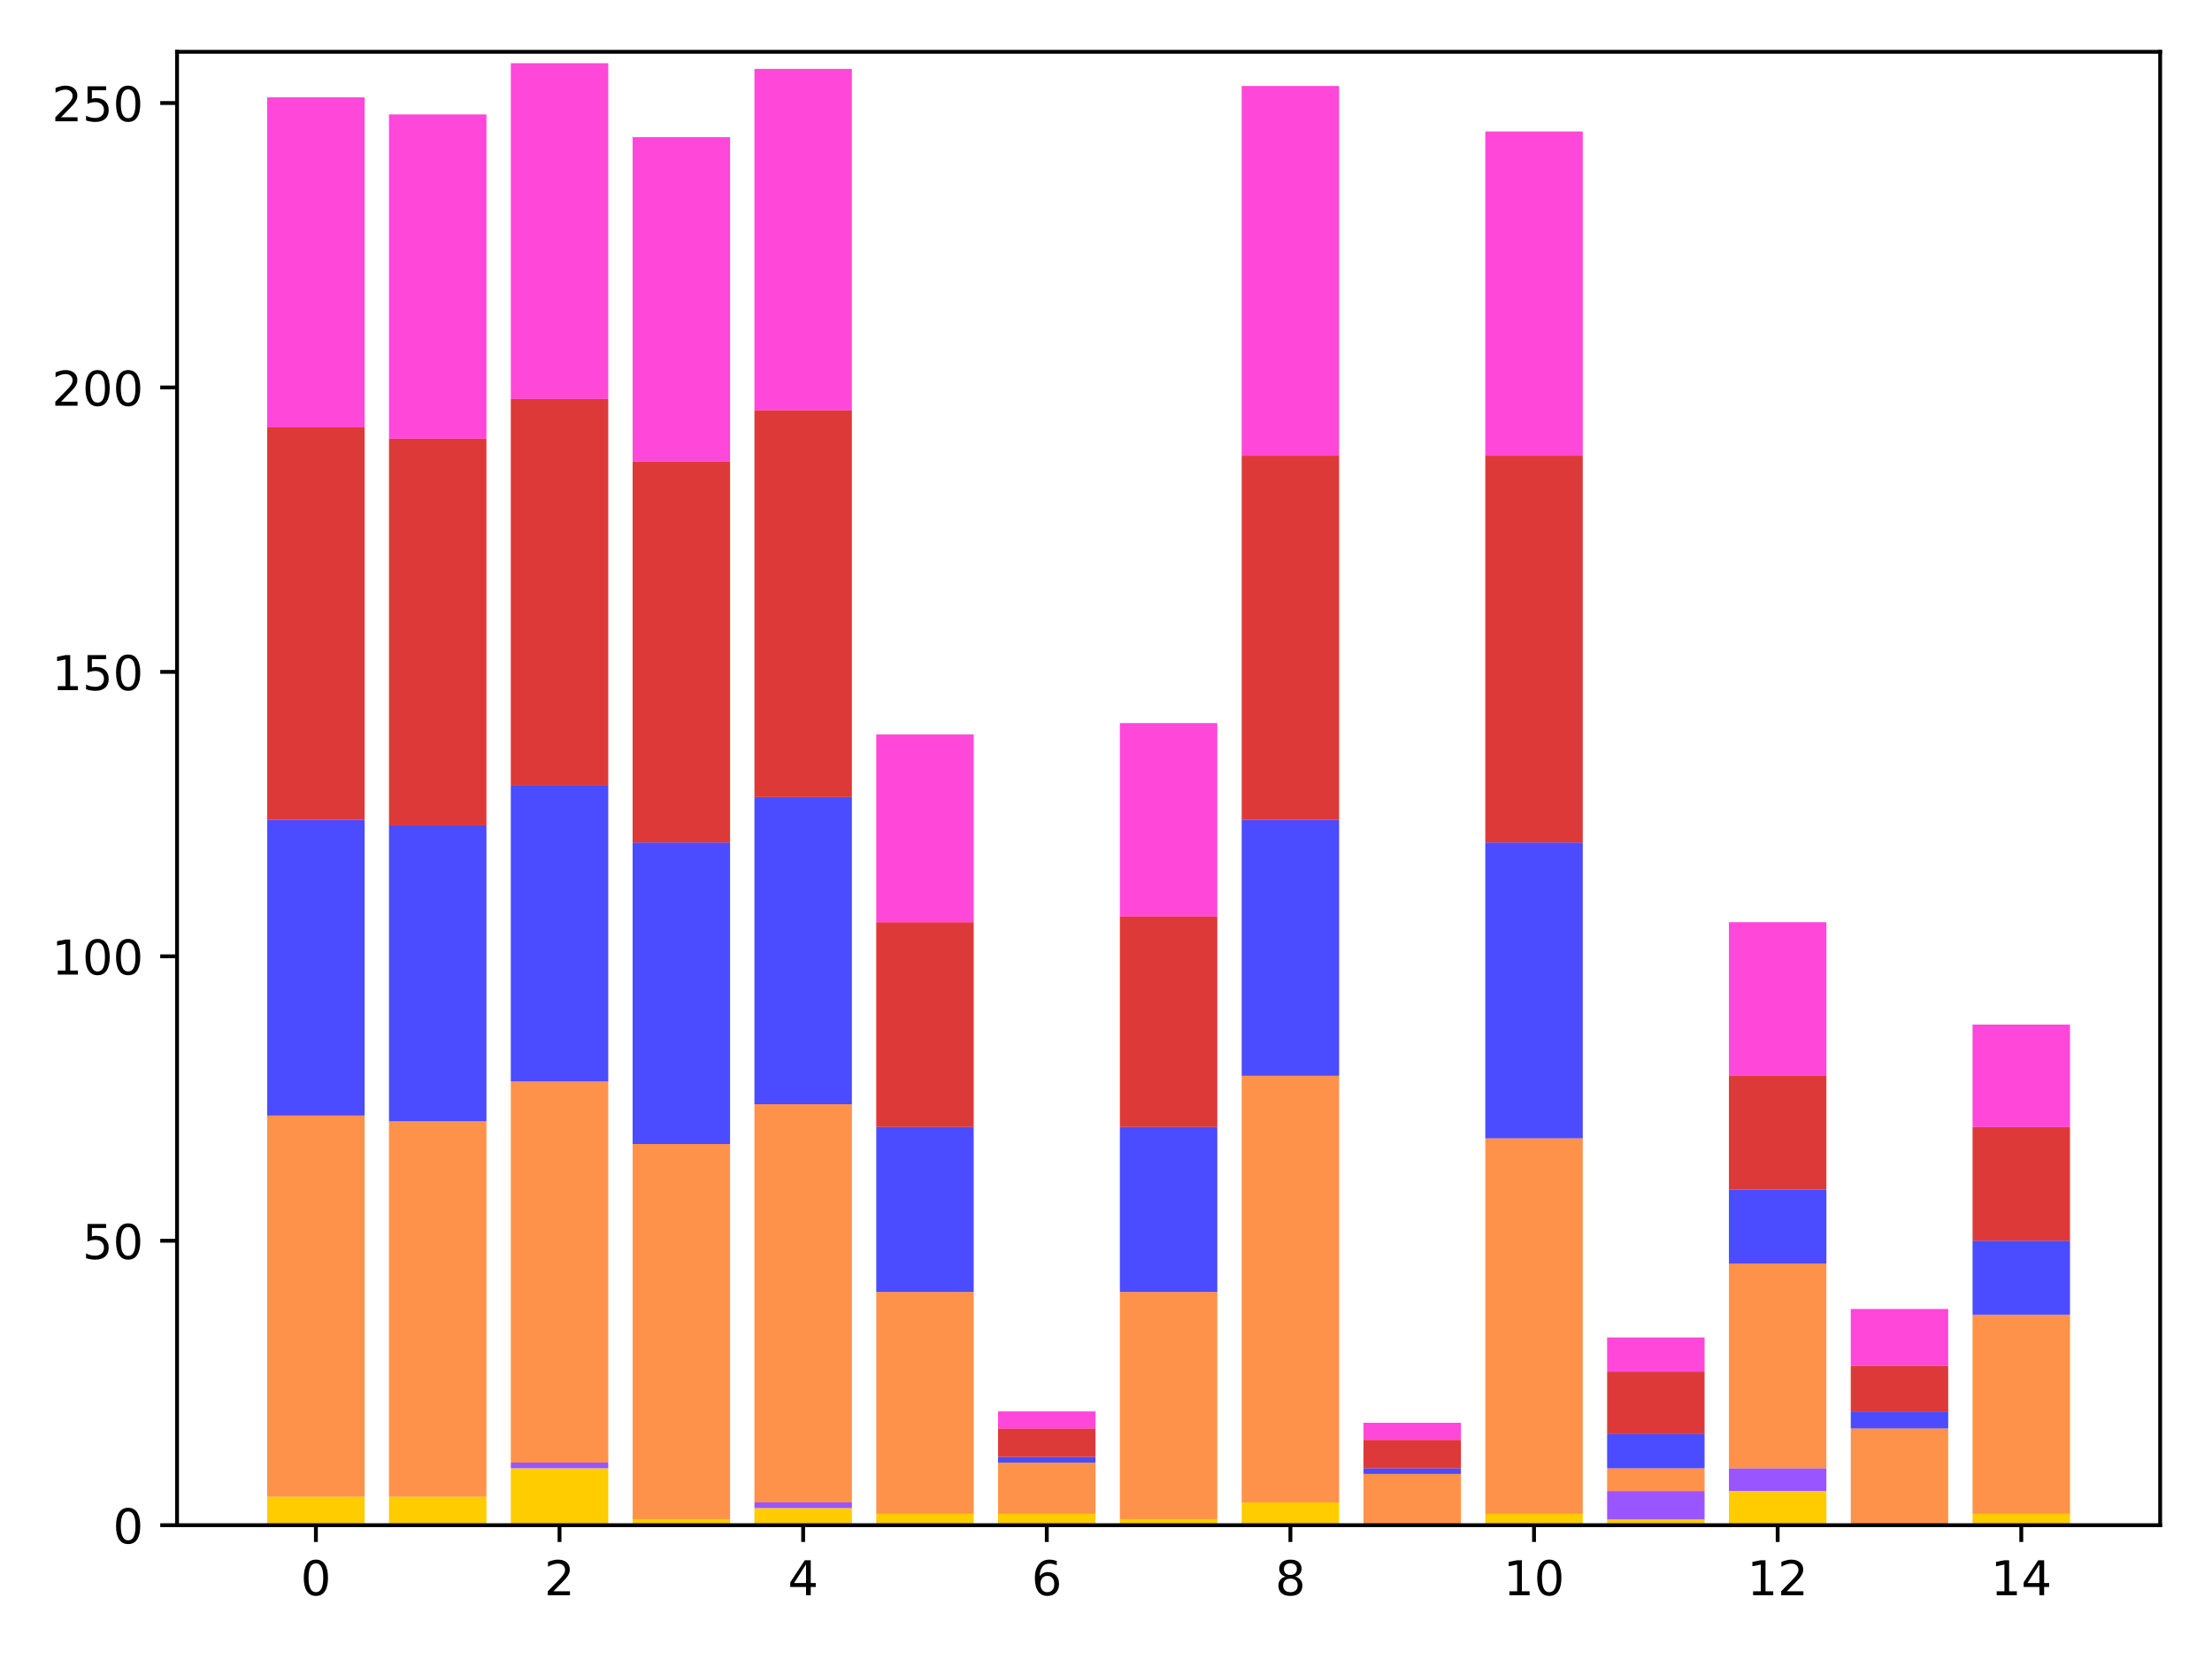 <?xml version="1.0" encoding="utf-8" standalone="no"?>
<!DOCTYPE svg PUBLIC "-//W3C//DTD SVG 1.1//EN"
  "http://www.w3.org/Graphics/SVG/1.1/DTD/svg11.dtd">
<!-- Created with matplotlib (https://matplotlib.org/) -->
<svg height="345.6pt" version="1.1" viewBox="0 0 460.8 345.6" width="460.8pt" xmlns="http://www.w3.org/2000/svg" xmlns:xlink="http://www.w3.org/1999/xlink">
 <defs>
  <style type="text/css">
*{stroke-linecap:butt;stroke-linejoin:round;white-space:pre;}
  </style>
 </defs>
 <g id="figure_1">
  <g id="patch_1">
   <path d="M 0 345.6 
L 460.8 345.6 
L 460.8 0 
L 0 0 
z
" style="fill:#ffffff;"/>
  </g>
  <g id="axes_1">
   <g id="patch_2">
    <path d="M 36.88 317.72 
L 450 317.72 
L 450 10.8 
L 36.88 10.8 
z
" style="fill:#ffffff;"/>
   </g>
   <g id="patch_3">
    <path clip-path="url(#pe034b1681c)" d="M 55.658 317.72 
L 75.959 317.72 
L 75.959 311.795 
L 55.658 311.795 
z
" style="fill:#ffcc00;"/>
   </g>
   <g id="patch_4">
    <path clip-path="url(#pe034b1681c)" d="M 55.658 311.795 
L 75.959 311.795 
L 75.959 311.795 
L 55.658 311.795 
z
" style="fill:#9955ff;"/>
   </g>
   <g id="patch_5">
    <path clip-path="url(#pe034b1681c)" d="M 55.658 311.795 
L 75.959 311.795 
L 75.959 232.399 
L 55.658 232.399 
z
" style="fill:#ff6600;fill-opacity:0.71;"/>
   </g>
   <g id="patch_6">
    <path clip-path="url(#pe034b1681c)" d="M 55.658 232.399 
L 75.959 232.399 
L 75.959 170.778 
L 55.658 170.778 
z
" style="fill:#0000ff;fill-opacity:0.706;"/>
   </g>
   <g id="patch_7">
    <path clip-path="url(#pe034b1681c)" d="M 55.658 170.778 
L 75.959 170.778 
L 75.959 89.011 
L 55.658 89.011 
z
" style="fill:#d40000;fill-opacity:0.776;"/>
   </g>
   <g id="patch_8">
    <path clip-path="url(#pe034b1681c)" d="M 55.658 89.011 
L 75.959 89.011 
L 75.959 20.28 
L 55.658 20.28 
z
" style="fill:#ff00cc;fill-opacity:0.722;"/>
   </g>
   <g id="patch_9">
    <path clip-path="url(#pe034b1681c)" d="M 55.658 20.28 
L 75.959 20.28 
L 75.959 20.28 
L 55.658 20.28 
z
" style="fill:#808080;"/>
   </g>
   <g id="patch_10">
    <path clip-path="url(#pe034b1681c)" d="M 81.034 317.72 
L 101.335 317.72 
L 101.335 311.795 
L 81.034 311.795 
z
" style="fill:#ffcc00;"/>
   </g>
   <g id="patch_11">
    <path clip-path="url(#pe034b1681c)" d="M 81.034 311.795 
L 101.335 311.795 
L 101.335 311.795 
L 81.034 311.795 
z
" style="fill:#9955ff;"/>
   </g>
   <g id="patch_12">
    <path clip-path="url(#pe034b1681c)" d="M 81.034 311.795 
L 101.335 311.795 
L 101.335 233.584 
L 81.034 233.584 
z
" style="fill:#ff6600;fill-opacity:0.71;"/>
   </g>
   <g id="patch_13">
    <path clip-path="url(#pe034b1681c)" d="M 81.034 233.584 
L 101.335 233.584 
L 101.335 171.963 
L 81.034 171.963 
z
" style="fill:#0000ff;fill-opacity:0.706;"/>
   </g>
   <g id="patch_14">
    <path clip-path="url(#pe034b1681c)" d="M 81.034 171.963 
L 101.335 171.963 
L 101.335 91.381 
L 81.034 91.381 
z
" style="fill:#d40000;fill-opacity:0.776;"/>
   </g>
   <g id="patch_15">
    <path clip-path="url(#pe034b1681c)" d="M 81.034 91.381 
L 101.335 91.381 
L 101.335 23.835 
L 81.034 23.835 
z
" style="fill:#ff00cc;fill-opacity:0.722;"/>
   </g>
   <g id="patch_16">
    <path clip-path="url(#pe034b1681c)" d="M 81.034 23.835 
L 101.335 23.835 
L 101.335 23.835 
L 81.034 23.835 
z
" style="fill:#808080;"/>
   </g>
   <g id="patch_17">
    <path clip-path="url(#pe034b1681c)" d="M 106.41 317.72 
L 126.711 317.72 
L 126.711 305.87 
L 106.41 305.87 
z
" style="fill:#ffcc00;"/>
   </g>
   <g id="patch_18">
    <path clip-path="url(#pe034b1681c)" d="M 106.41 305.87 
L 126.711 305.87 
L 126.711 304.685 
L 106.41 304.685 
z
" style="fill:#9955ff;"/>
   </g>
   <g id="patch_19">
    <path clip-path="url(#pe034b1681c)" d="M 106.41 304.685 
L 126.711 304.685 
L 126.711 225.288 
L 106.41 225.288 
z
" style="fill:#ff6600;fill-opacity:0.71;"/>
   </g>
   <g id="patch_20">
    <path clip-path="url(#pe034b1681c)" d="M 106.41 225.288 
L 126.711 225.288 
L 126.711 163.667 
L 106.41 163.667 
z
" style="fill:#0000ff;fill-opacity:0.706;"/>
   </g>
   <g id="patch_21">
    <path clip-path="url(#pe034b1681c)" d="M 106.41 163.667 
L 126.711 163.667 
L 126.711 83.086 
L 106.41 83.086 
z
" style="fill:#d40000;fill-opacity:0.776;"/>
   </g>
   <g id="patch_22">
    <path clip-path="url(#pe034b1681c)" d="M 106.41 83.086 
L 126.711 83.086 
L 126.711 13.17 
L 106.41 13.17 
z
" style="fill:#ff00cc;fill-opacity:0.722;"/>
   </g>
   <g id="patch_23">
    <path clip-path="url(#pe034b1681c)" d="M 106.41 13.17 
L 126.711 13.17 
L 126.711 13.17 
L 106.41 13.17 
z
" style="fill:#808080;"/>
   </g>
   <g id="patch_24">
    <path clip-path="url(#pe034b1681c)" d="M 131.786 317.72 
L 152.087 317.72 
L 152.087 316.535 
L 131.786 316.535 
z
" style="fill:#ffcc00;"/>
   </g>
   <g id="patch_25">
    <path clip-path="url(#pe034b1681c)" d="M 131.786 316.535 
L 152.087 316.535 
L 152.087 316.535 
L 131.786 316.535 
z
" style="fill:#9955ff;"/>
   </g>
   <g id="patch_26">
    <path clip-path="url(#pe034b1681c)" d="M 131.786 316.535 
L 152.087 316.535 
L 152.087 238.324 
L 131.786 238.324 
z
" style="fill:#ff6600;fill-opacity:0.71;"/>
   </g>
   <g id="patch_27">
    <path clip-path="url(#pe034b1681c)" d="M 131.786 238.324 
L 152.087 238.324 
L 152.087 175.518 
L 131.786 175.518 
z
" style="fill:#0000ff;fill-opacity:0.706;"/>
   </g>
   <g id="patch_28">
    <path clip-path="url(#pe034b1681c)" d="M 131.786 175.518 
L 152.087 175.518 
L 152.087 96.121 
L 131.786 96.121 
z
" style="fill:#d40000;fill-opacity:0.776;"/>
   </g>
   <g id="patch_29">
    <path clip-path="url(#pe034b1681c)" d="M 131.786 96.121 
L 152.087 96.121 
L 152.087 28.575 
L 131.786 28.575 
z
" style="fill:#ff00cc;fill-opacity:0.722;"/>
   </g>
   <g id="patch_30">
    <path clip-path="url(#pe034b1681c)" d="M 131.786 28.575 
L 152.087 28.575 
L 152.087 28.575 
L 131.786 28.575 
z
" style="fill:#808080;"/>
   </g>
   <g id="patch_31">
    <path clip-path="url(#pe034b1681c)" d="M 157.162 317.72 
L 177.463 317.72 
L 177.463 314.165 
L 157.162 314.165 
z
" style="fill:#ffcc00;"/>
   </g>
   <g id="patch_32">
    <path clip-path="url(#pe034b1681c)" d="M 157.162 314.165 
L 177.463 314.165 
L 177.463 312.98 
L 157.162 312.98 
z
" style="fill:#9955ff;"/>
   </g>
   <g id="patch_33">
    <path clip-path="url(#pe034b1681c)" d="M 157.162 312.98 
L 177.463 312.98 
L 177.463 230.029 
L 157.162 230.029 
z
" style="fill:#ff6600;fill-opacity:0.71;"/>
   </g>
   <g id="patch_34">
    <path clip-path="url(#pe034b1681c)" d="M 157.162 230.029 
L 177.463 230.029 
L 177.463 166.038 
L 157.162 166.038 
z
" style="fill:#0000ff;fill-opacity:0.706;"/>
   </g>
   <g id="patch_35">
    <path clip-path="url(#pe034b1681c)" d="M 157.162 166.038 
L 177.463 166.038 
L 177.463 85.456 
L 157.162 85.456 
z
" style="fill:#d40000;fill-opacity:0.776;"/>
   </g>
   <g id="patch_36">
    <path clip-path="url(#pe034b1681c)" d="M 157.162 85.456 
L 177.463 85.456 
L 177.463 14.355 
L 157.162 14.355 
z
" style="fill:#ff00cc;fill-opacity:0.722;"/>
   </g>
   <g id="patch_37">
    <path clip-path="url(#pe034b1681c)" d="M 157.162 14.355 
L 177.463 14.355 
L 177.463 14.355 
L 157.162 14.355 
z
" style="fill:#808080;"/>
   </g>
   <g id="patch_38">
    <path clip-path="url(#pe034b1681c)" d="M 182.538 317.72 
L 202.839 317.72 
L 202.839 315.35 
L 182.538 315.35 
z
" style="fill:#ffcc00;"/>
   </g>
   <g id="patch_39">
    <path clip-path="url(#pe034b1681c)" d="M 182.538 315.35 
L 202.839 315.35 
L 202.839 315.35 
L 182.538 315.35 
z
" style="fill:#9955ff;"/>
   </g>
   <g id="patch_40">
    <path clip-path="url(#pe034b1681c)" d="M 182.538 315.35 
L 202.839 315.35 
L 202.839 269.134 
L 182.538 269.134 
z
" style="fill:#ff6600;fill-opacity:0.71;"/>
   </g>
   <g id="patch_41">
    <path clip-path="url(#pe034b1681c)" d="M 182.538 269.134 
L 202.839 269.134 
L 202.839 234.769 
L 182.538 234.769 
z
" style="fill:#0000ff;fill-opacity:0.706;"/>
   </g>
   <g id="patch_42">
    <path clip-path="url(#pe034b1681c)" d="M 182.538 234.769 
L 202.839 234.769 
L 202.839 192.108 
L 182.538 192.108 
z
" style="fill:#d40000;fill-opacity:0.776;"/>
   </g>
   <g id="patch_43">
    <path clip-path="url(#pe034b1681c)" d="M 182.538 192.108 
L 202.839 192.108 
L 202.839 153.002 
L 182.538 153.002 
z
" style="fill:#ff00cc;fill-opacity:0.722;"/>
   </g>
   <g id="patch_44">
    <path clip-path="url(#pe034b1681c)" d="M 182.538 153.002 
L 202.839 153.002 
L 202.839 153.002 
L 182.538 153.002 
z
" style="fill:#808080;"/>
   </g>
   <g id="patch_45">
    <path clip-path="url(#pe034b1681c)" d="M 207.914 317.72 
L 228.214 317.72 
L 228.214 315.35 
L 207.914 315.35 
z
" style="fill:#ffcc00;"/>
   </g>
   <g id="patch_46">
    <path clip-path="url(#pe034b1681c)" d="M 207.914 315.35 
L 228.214 315.35 
L 228.214 315.35 
L 207.914 315.35 
z
" style="fill:#9955ff;"/>
   </g>
   <g id="patch_47">
    <path clip-path="url(#pe034b1681c)" d="M 207.914 315.35 
L 228.214 315.35 
L 228.214 304.685 
L 207.914 304.685 
z
" style="fill:#ff6600;fill-opacity:0.71;"/>
   </g>
   <g id="patch_48">
    <path clip-path="url(#pe034b1681c)" d="M 207.914 304.685 
L 228.214 304.685 
L 228.214 303.5 
L 207.914 303.5 
z
" style="fill:#0000ff;fill-opacity:0.706;"/>
   </g>
   <g id="patch_49">
    <path clip-path="url(#pe034b1681c)" d="M 207.914 303.5 
L 228.214 303.5 
L 228.214 297.575 
L 207.914 297.575 
z
" style="fill:#d40000;fill-opacity:0.776;"/>
   </g>
   <g id="patch_50">
    <path clip-path="url(#pe034b1681c)" d="M 207.914 297.575 
L 228.214 297.575 
L 228.214 294.02 
L 207.914 294.02 
z
" style="fill:#ff00cc;fill-opacity:0.722;"/>
   </g>
   <g id="patch_51">
    <path clip-path="url(#pe034b1681c)" d="M 207.914 294.02 
L 228.214 294.02 
L 228.214 294.02 
L 207.914 294.02 
z
" style="fill:#808080;"/>
   </g>
   <g id="patch_52">
    <path clip-path="url(#pe034b1681c)" d="M 233.29 317.72 
L 253.59 317.72 
L 253.59 316.535 
L 233.29 316.535 
z
" style="fill:#ffcc00;"/>
   </g>
   <g id="patch_53">
    <path clip-path="url(#pe034b1681c)" d="M 233.29 316.535 
L 253.59 316.535 
L 253.59 316.535 
L 233.29 316.535 
z
" style="fill:#9955ff;"/>
   </g>
   <g id="patch_54">
    <path clip-path="url(#pe034b1681c)" d="M 233.29 316.535 
L 253.59 316.535 
L 253.59 269.134 
L 233.29 269.134 
z
" style="fill:#ff6600;fill-opacity:0.71;"/>
   </g>
   <g id="patch_55">
    <path clip-path="url(#pe034b1681c)" d="M 233.29 269.134 
L 253.59 269.134 
L 253.59 234.769 
L 233.29 234.769 
z
" style="fill:#0000ff;fill-opacity:0.706;"/>
   </g>
   <g id="patch_56">
    <path clip-path="url(#pe034b1681c)" d="M 233.29 234.769 
L 253.59 234.769 
L 253.59 190.923 
L 233.29 190.923 
z
" style="fill:#d40000;fill-opacity:0.776;"/>
   </g>
   <g id="patch_57">
    <path clip-path="url(#pe034b1681c)" d="M 233.29 190.923 
L 253.59 190.923 
L 253.59 150.632 
L 233.29 150.632 
z
" style="fill:#ff00cc;fill-opacity:0.722;"/>
   </g>
   <g id="patch_58">
    <path clip-path="url(#pe034b1681c)" d="M 233.29 150.632 
L 253.59 150.632 
L 253.59 150.632 
L 233.29 150.632 
z
" style="fill:#808080;"/>
   </g>
   <g id="patch_59">
    <path clip-path="url(#pe034b1681c)" d="M 258.666 317.72 
L 278.966 317.72 
L 278.966 312.98 
L 258.666 312.98 
z
" style="fill:#ffcc00;"/>
   </g>
   <g id="patch_60">
    <path clip-path="url(#pe034b1681c)" d="M 258.666 312.98 
L 278.966 312.98 
L 278.966 312.98 
L 258.666 312.98 
z
" style="fill:#9955ff;"/>
   </g>
   <g id="patch_61">
    <path clip-path="url(#pe034b1681c)" d="M 258.666 312.98 
L 278.966 312.98 
L 278.966 224.103 
L 258.666 224.103 
z
" style="fill:#ff6600;fill-opacity:0.71;"/>
   </g>
   <g id="patch_62">
    <path clip-path="url(#pe034b1681c)" d="M 258.666 224.103 
L 278.966 224.103 
L 278.966 170.778 
L 258.666 170.778 
z
" style="fill:#0000ff;fill-opacity:0.706;"/>
   </g>
   <g id="patch_63">
    <path clip-path="url(#pe034b1681c)" d="M 258.666 170.778 
L 278.966 170.778 
L 278.966 94.936 
L 258.666 94.936 
z
" style="fill:#d40000;fill-opacity:0.776;"/>
   </g>
   <g id="patch_64">
    <path clip-path="url(#pe034b1681c)" d="M 258.666 94.936 
L 278.966 94.936 
L 278.966 17.91 
L 258.666 17.91 
z
" style="fill:#ff00cc;fill-opacity:0.722;"/>
   </g>
   <g id="patch_65">
    <path clip-path="url(#pe034b1681c)" d="M 258.666 17.91 
L 278.966 17.91 
L 278.966 17.91 
L 258.666 17.91 
z
" style="fill:#808080;"/>
   </g>
   <g id="patch_66">
    <path clip-path="url(#pe034b1681c)" d="M 284.041 317.72 
L 304.342 317.72 
L 304.342 317.72 
L 284.041 317.72 
z
" style="fill:#ffcc00;"/>
   </g>
   <g id="patch_67">
    <path clip-path="url(#pe034b1681c)" d="M 284.041 317.72 
L 304.342 317.72 
L 304.342 317.72 
L 284.041 317.72 
z
" style="fill:#9955ff;"/>
   </g>
   <g id="patch_68">
    <path clip-path="url(#pe034b1681c)" d="M 284.041 317.72 
L 304.342 317.72 
L 304.342 307.055 
L 284.041 307.055 
z
" style="fill:#ff6600;fill-opacity:0.71;"/>
   </g>
   <g id="patch_69">
    <path clip-path="url(#pe034b1681c)" d="M 284.041 307.055 
L 304.342 307.055 
L 304.342 305.87 
L 284.041 305.87 
z
" style="fill:#0000ff;fill-opacity:0.706;"/>
   </g>
   <g id="patch_70">
    <path clip-path="url(#pe034b1681c)" d="M 284.041 305.87 
L 304.342 305.87 
L 304.342 299.945 
L 284.041 299.945 
z
" style="fill:#d40000;fill-opacity:0.776;"/>
   </g>
   <g id="patch_71">
    <path clip-path="url(#pe034b1681c)" d="M 284.041 299.945 
L 304.342 299.945 
L 304.342 296.39 
L 284.041 296.39 
z
" style="fill:#ff00cc;fill-opacity:0.722;"/>
   </g>
   <g id="patch_72">
    <path clip-path="url(#pe034b1681c)" d="M 284.041 296.39 
L 304.342 296.39 
L 304.342 296.39 
L 284.041 296.39 
z
" style="fill:#808080;"/>
   </g>
   <g id="patch_73">
    <path clip-path="url(#pe034b1681c)" d="M 309.417 317.72 
L 329.718 317.72 
L 329.718 315.35 
L 309.417 315.35 
z
" style="fill:#ffcc00;"/>
   </g>
   <g id="patch_74">
    <path clip-path="url(#pe034b1681c)" d="M 309.417 315.35 
L 329.718 315.35 
L 329.718 315.35 
L 309.417 315.35 
z
" style="fill:#9955ff;"/>
   </g>
   <g id="patch_75">
    <path clip-path="url(#pe034b1681c)" d="M 309.417 315.35 
L 329.718 315.35 
L 329.718 237.139 
L 309.417 237.139 
z
" style="fill:#ff6600;fill-opacity:0.71;"/>
   </g>
   <g id="patch_76">
    <path clip-path="url(#pe034b1681c)" d="M 309.417 237.139 
L 329.718 237.139 
L 329.718 175.518 
L 309.417 175.518 
z
" style="fill:#0000ff;fill-opacity:0.706;"/>
   </g>
   <g id="patch_77">
    <path clip-path="url(#pe034b1681c)" d="M 309.417 175.518 
L 329.718 175.518 
L 329.718 94.936 
L 309.417 94.936 
z
" style="fill:#d40000;fill-opacity:0.776;"/>
   </g>
   <g id="patch_78">
    <path clip-path="url(#pe034b1681c)" d="M 309.417 94.936 
L 329.718 94.936 
L 329.718 27.39 
L 309.417 27.39 
z
" style="fill:#ff00cc;fill-opacity:0.722;"/>
   </g>
   <g id="patch_79">
    <path clip-path="url(#pe034b1681c)" d="M 309.417 27.39 
L 329.718 27.39 
L 329.718 27.39 
L 309.417 27.39 
z
" style="fill:#808080;"/>
   </g>
   <g id="patch_80">
    <path clip-path="url(#pe034b1681c)" d="M 334.793 317.72 
L 355.094 317.72 
L 355.094 316.535 
L 334.793 316.535 
z
" style="fill:#ffcc00;"/>
   </g>
   <g id="patch_81">
    <path clip-path="url(#pe034b1681c)" d="M 334.793 316.535 
L 355.094 316.535 
L 355.094 310.61 
L 334.793 310.61 
z
" style="fill:#9955ff;"/>
   </g>
   <g id="patch_82">
    <path clip-path="url(#pe034b1681c)" d="M 334.793 310.61 
L 355.094 310.61 
L 355.094 305.87 
L 334.793 305.87 
z
" style="fill:#ff6600;fill-opacity:0.71;"/>
   </g>
   <g id="patch_83">
    <path clip-path="url(#pe034b1681c)" d="M 334.793 305.87 
L 355.094 305.87 
L 355.094 298.76 
L 334.793 298.76 
z
" style="fill:#0000ff;fill-opacity:0.706;"/>
   </g>
   <g id="patch_84">
    <path clip-path="url(#pe034b1681c)" d="M 334.793 298.76 
L 355.094 298.76 
L 355.094 285.724 
L 334.793 285.724 
z
" style="fill:#d40000;fill-opacity:0.776;"/>
   </g>
   <g id="patch_85">
    <path clip-path="url(#pe034b1681c)" d="M 334.793 285.724 
L 355.094 285.724 
L 355.094 278.614 
L 334.793 278.614 
z
" style="fill:#ff00cc;fill-opacity:0.722;"/>
   </g>
   <g id="patch_86">
    <path clip-path="url(#pe034b1681c)" d="M 334.793 278.614 
L 355.094 278.614 
L 355.094 278.614 
L 334.793 278.614 
z
" style="fill:#808080;"/>
   </g>
   <g id="patch_87">
    <path clip-path="url(#pe034b1681c)" d="M 360.169 317.72 
L 380.47 317.72 
L 380.47 310.61 
L 360.169 310.61 
z
" style="fill:#ffcc00;"/>
   </g>
   <g id="patch_88">
    <path clip-path="url(#pe034b1681c)" d="M 360.169 310.61 
L 380.47 310.61 
L 380.47 305.87 
L 360.169 305.87 
z
" style="fill:#9955ff;"/>
   </g>
   <g id="patch_89">
    <path clip-path="url(#pe034b1681c)" d="M 360.169 305.87 
L 380.47 305.87 
L 380.47 263.209 
L 360.169 263.209 
z
" style="fill:#ff6600;fill-opacity:0.71;"/>
   </g>
   <g id="patch_90">
    <path clip-path="url(#pe034b1681c)" d="M 360.169 263.209 
L 380.47 263.209 
L 380.47 247.804 
L 360.169 247.804 
z
" style="fill:#0000ff;fill-opacity:0.706;"/>
   </g>
   <g id="patch_91">
    <path clip-path="url(#pe034b1681c)" d="M 360.169 247.804 
L 380.47 247.804 
L 380.47 224.103 
L 360.169 224.103 
z
" style="fill:#d40000;fill-opacity:0.776;"/>
   </g>
   <g id="patch_92">
    <path clip-path="url(#pe034b1681c)" d="M 360.169 224.103 
L 380.47 224.103 
L 380.47 192.108 
L 360.169 192.108 
z
" style="fill:#ff00cc;fill-opacity:0.722;"/>
   </g>
   <g id="patch_93">
    <path clip-path="url(#pe034b1681c)" d="M 360.169 192.108 
L 380.47 192.108 
L 380.47 192.108 
L 360.169 192.108 
z
" style="fill:#808080;"/>
   </g>
   <g id="patch_94">
    <path clip-path="url(#pe034b1681c)" d="M 385.545 317.72 
L 405.846 317.72 
L 405.846 317.72 
L 385.545 317.72 
z
" style="fill:#ffcc00;"/>
   </g>
   <g id="patch_95">
    <path clip-path="url(#pe034b1681c)" d="M 385.545 317.72 
L 405.846 317.72 
L 405.846 317.72 
L 385.545 317.72 
z
" style="fill:#9955ff;"/>
   </g>
   <g id="patch_96">
    <path clip-path="url(#pe034b1681c)" d="M 385.545 317.72 
L 405.846 317.72 
L 405.846 297.575 
L 385.545 297.575 
z
" style="fill:#ff6600;fill-opacity:0.71;"/>
   </g>
   <g id="patch_97">
    <path clip-path="url(#pe034b1681c)" d="M 385.545 297.575 
L 405.846 297.575 
L 405.846 294.02 
L 385.545 294.02 
z
" style="fill:#0000ff;fill-opacity:0.706;"/>
   </g>
   <g id="patch_98">
    <path clip-path="url(#pe034b1681c)" d="M 385.545 294.02 
L 405.846 294.02 
L 405.846 284.539 
L 385.545 284.539 
z
" style="fill:#d40000;fill-opacity:0.776;"/>
   </g>
   <g id="patch_99">
    <path clip-path="url(#pe034b1681c)" d="M 385.545 284.539 
L 405.846 284.539 
L 405.846 272.689 
L 385.545 272.689 
z
" style="fill:#ff00cc;fill-opacity:0.722;"/>
   </g>
   <g id="patch_100">
    <path clip-path="url(#pe034b1681c)" d="M 385.545 272.689 
L 405.846 272.689 
L 405.846 272.689 
L 385.545 272.689 
z
" style="fill:#808080;"/>
   </g>
   <g id="patch_101">
    <path clip-path="url(#pe034b1681c)" d="M 410.921 317.72 
L 431.222 317.72 
L 431.222 315.35 
L 410.921 315.35 
z
" style="fill:#ffcc00;"/>
   </g>
   <g id="patch_102">
    <path clip-path="url(#pe034b1681c)" d="M 410.921 315.35 
L 431.222 315.35 
L 431.222 315.35 
L 410.921 315.35 
z
" style="fill:#9955ff;"/>
   </g>
   <g id="patch_103">
    <path clip-path="url(#pe034b1681c)" d="M 410.921 315.35 
L 431.222 315.35 
L 431.222 273.874 
L 410.921 273.874 
z
" style="fill:#ff6600;fill-opacity:0.71;"/>
   </g>
   <g id="patch_104">
    <path clip-path="url(#pe034b1681c)" d="M 410.921 273.874 
L 431.222 273.874 
L 431.222 258.469 
L 410.921 258.469 
z
" style="fill:#0000ff;fill-opacity:0.706;"/>
   </g>
   <g id="patch_105">
    <path clip-path="url(#pe034b1681c)" d="M 410.921 258.469 
L 431.222 258.469 
L 431.222 234.769 
L 410.921 234.769 
z
" style="fill:#d40000;fill-opacity:0.776;"/>
   </g>
   <g id="patch_106">
    <path clip-path="url(#pe034b1681c)" d="M 410.921 234.769 
L 431.222 234.769 
L 431.222 213.438 
L 410.921 213.438 
z
" style="fill:#ff00cc;fill-opacity:0.722;"/>
   </g>
   <g id="patch_107">
    <path clip-path="url(#pe034b1681c)" d="M 410.921 213.438 
L 431.222 213.438 
L 431.222 213.438 
L 410.921 213.438 
z
" style="fill:#808080;"/>
   </g>
   <g id="matplotlib.axis_1">
    <g id="xtick_1">
     <g id="line2d_1">
      <defs>
       <path d="M 0 0 
L 0 3.5 
" id="m2820f093b0" style="stroke:#000000;stroke-width:0.8;"/>
      </defs>
      <g>
       <use style="stroke:#000000;stroke-width:0.8;" x="65.809" xlink:href="#m2820f093b0" y="317.72"/>
      </g>
     </g>
     <g id="text_1">
      <!-- 0 -->
      <defs>
       <path d="M 31.781 66.406 
Q 24.172 66.406 20.328 58.906 
Q 16.5 51.422 16.5 36.375 
Q 16.5 21.391 20.328 13.891 
Q 24.172 6.391 31.781 6.391 
Q 39.453 6.391 43.281 13.891 
Q 47.125 21.391 47.125 36.375 
Q 47.125 51.422 43.281 58.906 
Q 39.453 66.406 31.781 66.406 
z
M 31.781 74.219 
Q 44.047 74.219 50.516 64.516 
Q 56.984 54.828 56.984 36.375 
Q 56.984 17.969 50.516 8.266 
Q 44.047 -1.422 31.781 -1.422 
Q 19.531 -1.422 13.062 8.266 
Q 6.594 17.969 6.594 36.375 
Q 6.594 54.828 13.062 64.516 
Q 19.531 74.219 31.781 74.219 
z
" id="DejaVuSans-48"/>
      </defs>
      <g transform="translate(62.627 332.318)scale(0.1 -0.1)">
       <use xlink:href="#DejaVuSans-48"/>
      </g>
     </g>
    </g>
    <g id="xtick_2">
     <g id="line2d_2">
      <g>
       <use style="stroke:#000000;stroke-width:0.8;" x="116.56" xlink:href="#m2820f093b0" y="317.72"/>
      </g>
     </g>
     <g id="text_2">
      <!-- 2 -->
      <defs>
       <path d="M 19.188 8.297 
L 53.609 8.297 
L 53.609 0 
L 7.328 0 
L 7.328 8.297 
Q 12.938 14.109 22.625 23.891 
Q 32.328 33.688 34.812 36.531 
Q 39.547 41.844 41.422 45.531 
Q 43.312 49.219 43.312 52.781 
Q 43.312 58.594 39.234 62.25 
Q 35.156 65.922 28.609 65.922 
Q 23.969 65.922 18.812 64.312 
Q 13.672 62.703 7.812 59.422 
L 7.812 69.391 
Q 13.766 71.781 18.938 73 
Q 24.125 74.219 28.422 74.219 
Q 39.75 74.219 46.484 68.547 
Q 53.219 62.891 53.219 53.422 
Q 53.219 48.922 51.531 44.891 
Q 49.859 40.875 45.406 35.406 
Q 44.188 33.984 37.641 27.219 
Q 31.109 20.453 19.188 8.297 
z
" id="DejaVuSans-50"/>
      </defs>
      <g transform="translate(113.379 332.318)scale(0.1 -0.1)">
       <use xlink:href="#DejaVuSans-50"/>
      </g>
     </g>
    </g>
    <g id="xtick_3">
     <g id="line2d_3">
      <g>
       <use style="stroke:#000000;stroke-width:0.8;" x="167.312" xlink:href="#m2820f093b0" y="317.72"/>
      </g>
     </g>
     <g id="text_3">
      <!-- 4 -->
      <defs>
       <path d="M 37.797 64.312 
L 12.891 25.391 
L 37.797 25.391 
z
M 35.203 72.906 
L 47.609 72.906 
L 47.609 25.391 
L 58.016 25.391 
L 58.016 17.188 
L 47.609 17.188 
L 47.609 0 
L 37.797 0 
L 37.797 17.188 
L 4.891 17.188 
L 4.891 26.703 
z
" id="DejaVuSans-52"/>
      </defs>
      <g transform="translate(164.131 332.318)scale(0.1 -0.1)">
       <use xlink:href="#DejaVuSans-52"/>
      </g>
     </g>
    </g>
    <g id="xtick_4">
     <g id="line2d_4">
      <g>
       <use style="stroke:#000000;stroke-width:0.8;" x="218.064" xlink:href="#m2820f093b0" y="317.72"/>
      </g>
     </g>
     <g id="text_4">
      <!-- 6 -->
      <defs>
       <path d="M 33.016 40.375 
Q 26.375 40.375 22.484 35.828 
Q 18.609 31.297 18.609 23.391 
Q 18.609 15.531 22.484 10.953 
Q 26.375 6.391 33.016 6.391 
Q 39.656 6.391 43.531 10.953 
Q 47.406 15.531 47.406 23.391 
Q 47.406 31.297 43.531 35.828 
Q 39.656 40.375 33.016 40.375 
z
M 52.594 71.297 
L 52.594 62.312 
Q 48.875 64.062 45.094 64.984 
Q 41.312 65.922 37.594 65.922 
Q 27.828 65.922 22.672 59.328 
Q 17.531 52.734 16.797 39.406 
Q 19.672 43.656 24.016 45.922 
Q 28.375 48.188 33.594 48.188 
Q 44.578 48.188 50.953 41.516 
Q 57.328 34.859 57.328 23.391 
Q 57.328 12.156 50.688 5.359 
Q 44.047 -1.422 33.016 -1.422 
Q 20.359 -1.422 13.672 8.266 
Q 6.984 17.969 6.984 36.375 
Q 6.984 53.656 15.188 63.938 
Q 23.391 74.219 37.203 74.219 
Q 40.922 74.219 44.703 73.484 
Q 48.484 72.75 52.594 71.297 
z
" id="DejaVuSans-54"/>
      </defs>
      <g transform="translate(214.883 332.318)scale(0.1 -0.1)">
       <use xlink:href="#DejaVuSans-54"/>
      </g>
     </g>
    </g>
    <g id="xtick_5">
     <g id="line2d_5">
      <g>
       <use style="stroke:#000000;stroke-width:0.8;" x="268.816" xlink:href="#m2820f093b0" y="317.72"/>
      </g>
     </g>
     <g id="text_5">
      <!-- 8 -->
      <defs>
       <path d="M 31.781 34.625 
Q 24.75 34.625 20.719 30.859 
Q 16.703 27.094 16.703 20.516 
Q 16.703 13.922 20.719 10.156 
Q 24.75 6.391 31.781 6.391 
Q 38.812 6.391 42.859 10.172 
Q 46.922 13.969 46.922 20.516 
Q 46.922 27.094 42.891 30.859 
Q 38.875 34.625 31.781 34.625 
z
M 21.922 38.812 
Q 15.578 40.375 12.031 44.719 
Q 8.5 49.078 8.5 55.328 
Q 8.5 64.062 14.719 69.141 
Q 20.953 74.219 31.781 74.219 
Q 42.672 74.219 48.875 69.141 
Q 55.078 64.062 55.078 55.328 
Q 55.078 49.078 51.531 44.719 
Q 48 40.375 41.703 38.812 
Q 48.828 37.156 52.797 32.312 
Q 56.781 27.484 56.781 20.516 
Q 56.781 9.906 50.312 4.234 
Q 43.844 -1.422 31.781 -1.422 
Q 19.734 -1.422 13.25 4.234 
Q 6.781 9.906 6.781 20.516 
Q 6.781 27.484 10.781 32.312 
Q 14.797 37.156 21.922 38.812 
z
M 18.312 54.391 
Q 18.312 48.734 21.844 45.562 
Q 25.391 42.391 31.781 42.391 
Q 38.141 42.391 41.719 45.562 
Q 45.312 48.734 45.312 54.391 
Q 45.312 60.062 41.719 63.234 
Q 38.141 66.406 31.781 66.406 
Q 25.391 66.406 21.844 63.234 
Q 18.312 60.062 18.312 54.391 
z
" id="DejaVuSans-56"/>
      </defs>
      <g transform="translate(265.635 332.318)scale(0.1 -0.1)">
       <use xlink:href="#DejaVuSans-56"/>
      </g>
     </g>
    </g>
    <g id="xtick_6">
     <g id="line2d_6">
      <g>
       <use style="stroke:#000000;stroke-width:0.8;" x="319.568" xlink:href="#m2820f093b0" y="317.72"/>
      </g>
     </g>
     <g id="text_6">
      <!-- 10 -->
      <defs>
       <path d="M 12.406 8.297 
L 28.516 8.297 
L 28.516 63.922 
L 10.984 60.406 
L 10.984 69.391 
L 28.422 72.906 
L 38.281 72.906 
L 38.281 8.297 
L 54.391 8.297 
L 54.391 0 
L 12.406 0 
z
" id="DejaVuSans-49"/>
      </defs>
      <g transform="translate(313.205 332.318)scale(0.1 -0.1)">
       <use xlink:href="#DejaVuSans-49"/>
       <use x="63.623" xlink:href="#DejaVuSans-48"/>
      </g>
     </g>
    </g>
    <g id="xtick_7">
     <g id="line2d_7">
      <g>
       <use style="stroke:#000000;stroke-width:0.8;" x="370.32" xlink:href="#m2820f093b0" y="317.72"/>
      </g>
     </g>
     <g id="text_7">
      <!-- 12 -->
      <g transform="translate(363.957 332.318)scale(0.1 -0.1)">
       <use xlink:href="#DejaVuSans-49"/>
       <use x="63.623" xlink:href="#DejaVuSans-50"/>
      </g>
     </g>
    </g>
    <g id="xtick_8">
     <g id="line2d_8">
      <g>
       <use style="stroke:#000000;stroke-width:0.8;" x="421.071" xlink:href="#m2820f093b0" y="317.72"/>
      </g>
     </g>
     <g id="text_8">
      <!-- 14 -->
      <g transform="translate(414.709 332.318)scale(0.1 -0.1)">
       <use xlink:href="#DejaVuSans-49"/>
       <use x="63.623" xlink:href="#DejaVuSans-52"/>
      </g>
     </g>
    </g>
   </g>
   <g id="matplotlib.axis_2">
    <g id="ytick_1">
     <g id="line2d_9">
      <defs>
       <path d="M 0 0 
L -3.5 0 
" id="mb4231faba2" style="stroke:#000000;stroke-width:0.8;"/>
      </defs>
      <g>
       <use style="stroke:#000000;stroke-width:0.8;" x="36.88" xlink:href="#mb4231faba2" y="317.72"/>
      </g>
     </g>
     <g id="text_9">
      <!-- 0 -->
      <g transform="translate(23.517 321.519)scale(0.1 -0.1)">
       <use xlink:href="#DejaVuSans-48"/>
      </g>
     </g>
    </g>
    <g id="ytick_2">
     <g id="line2d_10">
      <g>
       <use style="stroke:#000000;stroke-width:0.8;" x="36.88" xlink:href="#mb4231faba2" y="258.469"/>
      </g>
     </g>
     <g id="text_10">
      <!-- 50 -->
      <defs>
       <path d="M 10.797 72.906 
L 49.516 72.906 
L 49.516 64.594 
L 19.828 64.594 
L 19.828 46.734 
Q 21.969 47.469 24.109 47.828 
Q 26.266 48.188 28.422 48.188 
Q 40.625 48.188 47.75 41.5 
Q 54.891 34.812 54.891 23.391 
Q 54.891 11.625 47.562 5.094 
Q 40.234 -1.422 26.906 -1.422 
Q 22.312 -1.422 17.547 -0.641 
Q 12.797 0.141 7.719 1.703 
L 7.719 11.625 
Q 12.109 9.234 16.797 8.062 
Q 21.484 6.891 26.703 6.891 
Q 35.156 6.891 40.078 11.328 
Q 45.016 15.766 45.016 23.391 
Q 45.016 31 40.078 35.438 
Q 35.156 39.891 26.703 39.891 
Q 22.75 39.891 18.812 39.016 
Q 14.891 38.141 10.797 36.281 
z
" id="DejaVuSans-53"/>
      </defs>
      <g transform="translate(17.155 262.268)scale(0.1 -0.1)">
       <use xlink:href="#DejaVuSans-53"/>
       <use x="63.623" xlink:href="#DejaVuSans-48"/>
      </g>
     </g>
    </g>
    <g id="ytick_3">
     <g id="line2d_11">
      <g>
       <use style="stroke:#000000;stroke-width:0.8;" x="36.88" xlink:href="#mb4231faba2" y="199.218"/>
      </g>
     </g>
     <g id="text_11">
      <!-- 100 -->
      <g transform="translate(10.793 203.017)scale(0.1 -0.1)">
       <use xlink:href="#DejaVuSans-49"/>
       <use x="63.623" xlink:href="#DejaVuSans-48"/>
       <use x="127.246" xlink:href="#DejaVuSans-48"/>
      </g>
     </g>
    </g>
    <g id="ytick_4">
     <g id="line2d_12">
      <g>
       <use style="stroke:#000000;stroke-width:0.8;" x="36.88" xlink:href="#mb4231faba2" y="139.967"/>
      </g>
     </g>
     <g id="text_12">
      <!-- 150 -->
      <g transform="translate(10.793 143.766)scale(0.1 -0.1)">
       <use xlink:href="#DejaVuSans-49"/>
       <use x="63.623" xlink:href="#DejaVuSans-53"/>
       <use x="127.246" xlink:href="#DejaVuSans-48"/>
      </g>
     </g>
    </g>
    <g id="ytick_5">
     <g id="line2d_13">
      <g>
       <use style="stroke:#000000;stroke-width:0.8;" x="36.88" xlink:href="#mb4231faba2" y="80.716"/>
      </g>
     </g>
     <g id="text_13">
      <!-- 200 -->
      <g transform="translate(10.793 84.515)scale(0.1 -0.1)">
       <use xlink:href="#DejaVuSans-50"/>
       <use x="63.623" xlink:href="#DejaVuSans-48"/>
       <use x="127.246" xlink:href="#DejaVuSans-48"/>
      </g>
     </g>
    </g>
    <g id="ytick_6">
     <g id="line2d_14">
      <g>
       <use style="stroke:#000000;stroke-width:0.8;" x="36.88" xlink:href="#mb4231faba2" y="21.465"/>
      </g>
     </g>
     <g id="text_14">
      <!-- 250 -->
      <g transform="translate(10.793 25.264)scale(0.1 -0.1)">
       <use xlink:href="#DejaVuSans-50"/>
       <use x="63.623" xlink:href="#DejaVuSans-53"/>
       <use x="127.246" xlink:href="#DejaVuSans-48"/>
      </g>
     </g>
    </g>
   </g>
   <g id="patch_108">
    <path d="M 36.88 317.72 
L 36.88 10.8 
" style="fill:none;stroke:#000000;stroke-linecap:square;stroke-linejoin:miter;stroke-width:0.8;"/>
   </g>
   <g id="patch_109">
    <path d="M 450 317.72 
L 450 10.8 
" style="fill:none;stroke:#000000;stroke-linecap:square;stroke-linejoin:miter;stroke-width:0.8;"/>
   </g>
   <g id="patch_110">
    <path d="M 36.88 317.72 
L 450 317.72 
" style="fill:none;stroke:#000000;stroke-linecap:square;stroke-linejoin:miter;stroke-width:0.8;"/>
   </g>
   <g id="patch_111">
    <path d="M 36.88 10.8 
L 450 10.8 
" style="fill:none;stroke:#000000;stroke-linecap:square;stroke-linejoin:miter;stroke-width:0.8;"/>
   </g>
  </g>
 </g>
 <defs>
  <clipPath id="pe034b1681c">
   <rect height="306.92" width="413.12" x="36.88" y="10.8"/>
  </clipPath>
 </defs>
</svg>
